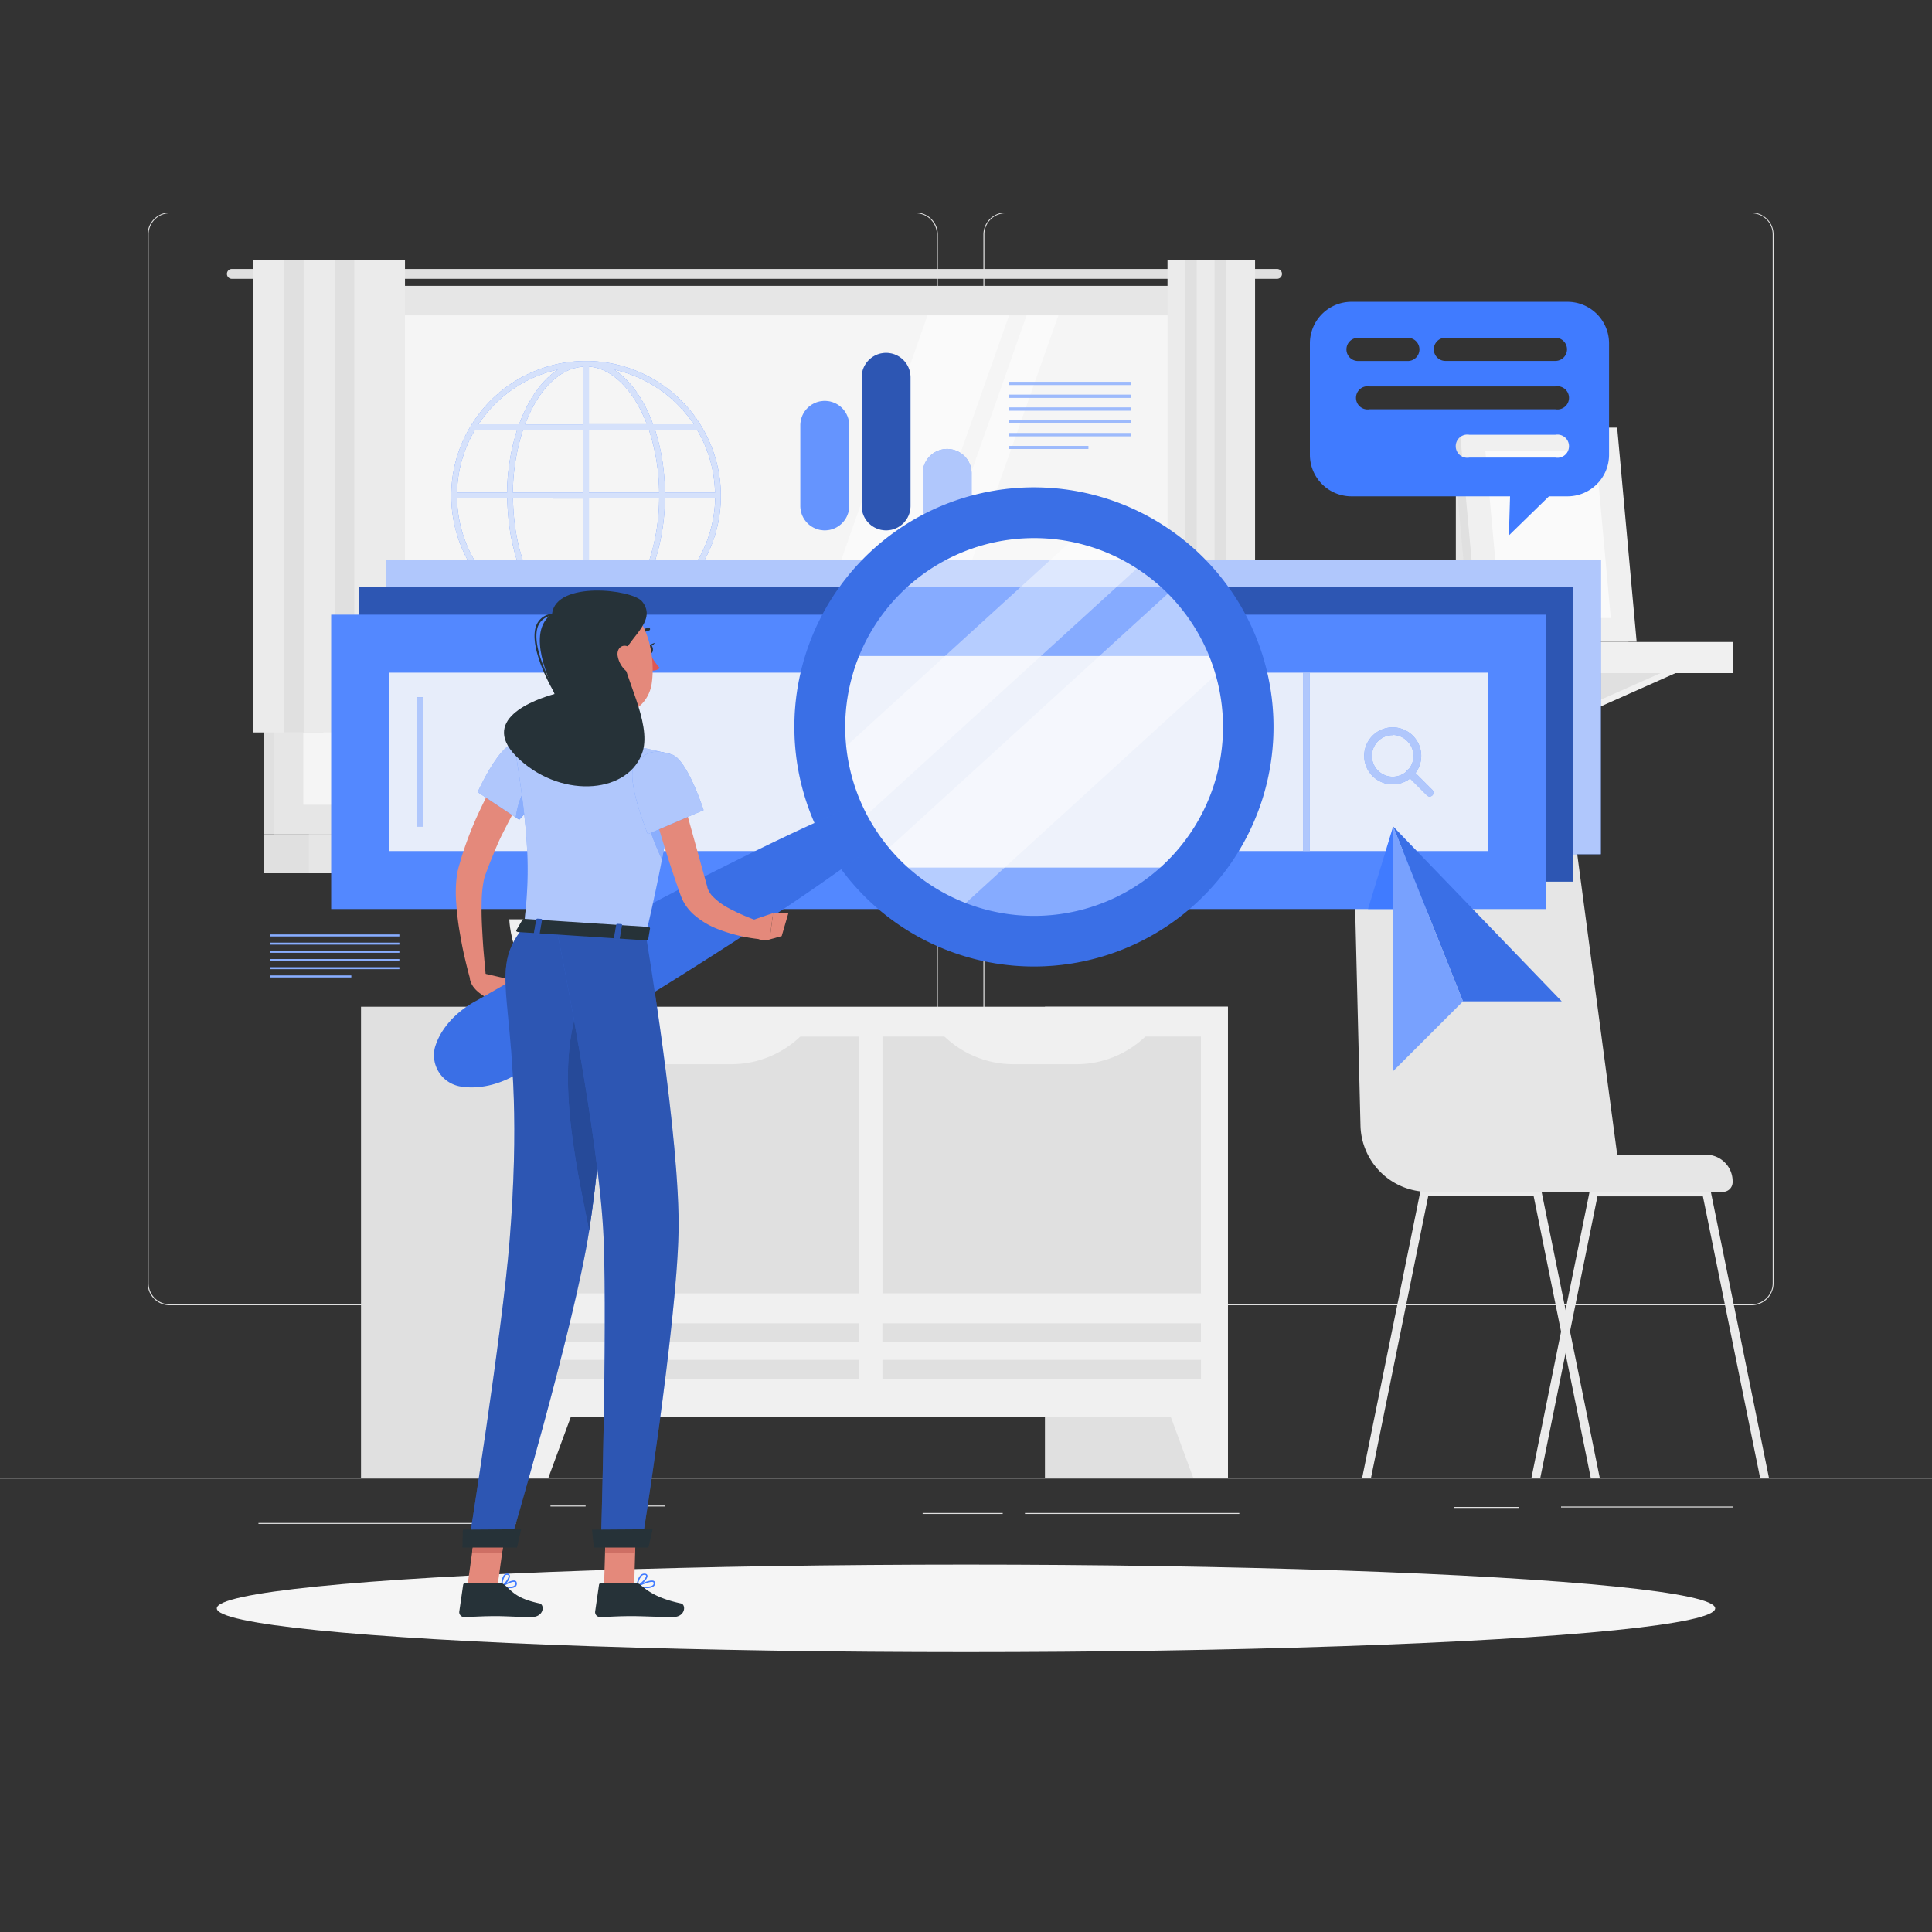 <svg xmlns="http://www.w3.org/2000/svg" viewBox="0 0 500 500"><rect x="0" y="0" width="500" height="500" fill="#333333" stroke="none"/><g id="freepik--background-complete--inject-8"><rect y="382.4" width="500" height="0.25" style="fill:#e0e0e0"></rect><rect x="376.32" y="390" width="16.86" height="0.25" style="fill:#e0e0e0"></rect><rect x="404" y="389.88" width="44.56" height="0.25" style="fill:#e0e0e0"></rect><rect x="265.26" y="391.56" width="55.47" height="0.25" style="fill:#e0e0e0"></rect><rect x="238.78" y="391.56" width="20.72" height="0.25" style="fill:#e0e0e0"></rect><rect x="142.46" y="389.63" width="9.1" height="0.25" style="fill:#e0e0e0"></rect><rect x="157.11" y="389.63" width="15.04" height="0.25" style="fill:#e0e0e0"></rect><rect x="66.89" y="394.14" width="66.56" height="0.25" style="fill:#e0e0e0"></rect><path d="M237,337.8H43.91a5.71,5.71,0,0,1-5.7-5.71V60.66A5.71,5.71,0,0,1,43.91,55H237a5.71,5.71,0,0,1,5.71,5.71V332.09A5.71,5.71,0,0,1,237,337.8ZM43.91,55.2a5.46,5.46,0,0,0-5.45,5.46V332.09a5.46,5.46,0,0,0,5.45,5.46H237a5.47,5.47,0,0,0,5.46-5.46V60.66A5.47,5.47,0,0,0,237,55.2Z" style="fill:#e0e0e0"></path><path d="M453.31,337.8H260.21a5.72,5.72,0,0,1-5.71-5.71V60.66A5.72,5.72,0,0,1,260.21,55h193.1A5.71,5.71,0,0,1,459,60.66V332.09A5.71,5.71,0,0,1,453.31,337.8ZM260.21,55.2a5.47,5.47,0,0,0-5.46,5.46V332.09a5.47,5.47,0,0,0,5.46,5.46h193.1a5.47,5.47,0,0,0,5.46-5.46V60.66a5.47,5.47,0,0,0-5.46-5.46Z" style="fill:#e0e0e0"></path><rect x="270.43" y="260.54" width="47.36" height="121.86" style="fill:#e0e0e0"></rect><polygon points="308.79 382.4 317.79 382.4 317.79 356.81 299.36 356.81 308.79 382.4" style="fill:#f0f0f0"></polygon><rect x="93.43" y="260.54" width="47.36" height="121.86" style="fill:#e0e0e0"></rect><rect x="132.94" y="260.54" width="184.84" height="106.16" style="fill:#f0f0f0"></rect><rect x="236.37" y="260.27" width="66.46" height="82.43" transform="translate(-31.89 571.08) rotate(-90)" style="fill:#e0e0e0"></rect><rect x="147.9" y="260.27" width="66.46" height="82.43" transform="translate(-120.35 482.62) rotate(-90)" style="fill:#e0e0e0"></rect><rect x="267.15" y="313.15" width="4.89" height="82.43" transform="translate(623.96 84.77) rotate(90)" style="fill:#e0e0e0"></rect><rect x="178.69" y="313.15" width="4.89" height="82.43" transform="translate(535.5 173.23) rotate(90)" style="fill:#e0e0e0"></rect><rect x="267.15" y="303.71" width="4.89" height="82.43" transform="translate(614.51 75.32) rotate(90)" style="fill:#e0e0e0"></rect><rect x="178.69" y="303.71" width="4.89" height="82.43" transform="translate(526.05 163.79) rotate(90)" style="fill:#e0e0e0"></rect><path d="M189.29,275.41H173a25.81,25.81,0,0,1-18.73-8.05H208A25.79,25.79,0,0,1,189.29,275.41Z" style="fill:#f0f0f0"></path><path d="M278.58,275.41h-16.3a25.79,25.79,0,0,1-18.73-8.05h53.76A25.79,25.79,0,0,1,278.58,275.41Z" style="fill:#f0f0f0"></path><polygon points="141.94 382.4 132.94 382.4 132.94 356.81 151.37 356.81 141.94 382.4" style="fill:#f0f0f0"></polygon><rect x="68.35" y="73.99" width="248.42" height="141.9" style="fill:#e0e0e0"></rect><path d="M330.51,69.61H60a1.27,1.27,0,0,0-1.27,1.27h0A1.27,1.27,0,0,0,60,72.16H330.51a1.27,1.27,0,0,0,1.27-1.28h0A1.27,1.27,0,0,0,330.51,69.61Z" style="fill:#e0e0e0"></path><rect x="70.89" y="73.99" width="251.32" height="141.9" style="fill:#e6e6e6"></rect><rect x="68.35" y="215.89" width="248.42" height="10.11" style="fill:#e0e0e0"></rect><rect x="79.95" y="215.89" width="251.32" height="10.11" style="fill:#e6e6e6"></rect><rect x="133.22" y="26.9" width="126.66" height="236.08" transform="translate(341.48 -51.61) rotate(90)" style="fill:#f5f5f5"></rect><polygon points="195.34 208.27 240.05 81.61 261.15 81.61 216.44 208.27 195.34 208.27" style="fill:#fafafa"></polygon><polygon points="220.98 208.27 265.69 81.61 273.91 81.61 229.21 208.27 220.98 208.27" style="fill:#fafafa"></polygon><rect x="250.77" y="144.46" width="126.66" height="0.97" transform="translate(459.04 -169.16) rotate(90)" style="fill:#e0e0e0"></rect><rect x="65.48" y="67.33" width="13.11" height="122.22" style="fill:#ebebeb"></rect><rect x="73.49" y="67.33" width="10.21" height="122.22" style="fill:#e0e0e0"></rect><rect x="78.59" y="67.33" width="13.11" height="122.22" style="fill:#ebebeb"></rect><rect x="86.6" y="67.33" width="10.21" height="122.22" style="fill:#e0e0e0"></rect><rect x="91.7" y="67.33" width="13.11" height="122.22" style="fill:#ebebeb"></rect><rect x="302.15" y="67.33" width="7.55" height="122.22" style="fill:#ebebeb"></rect><rect x="306.77" y="67.33" width="5.89" height="122.22" style="fill:#e0e0e0"></rect><rect x="309.71" y="67.33" width="7.55" height="122.22" style="fill:#ebebeb"></rect><rect x="314.32" y="67.33" width="5.89" height="122.22" style="fill:#e0e0e0"></rect><rect x="317.26" y="67.33" width="7.55" height="122.22" style="fill:#ebebeb"></rect><rect x="376.77" y="120.35" width="16.76" height="45.73" style="fill:#e6e6e6"></rect><polygon points="370.4 173.71 366.52 184.28 370.4 184.28 394.13 173.71 370.4 173.71" style="fill:#f0f0f0"></polygon><polygon points="366.52 173.71 366.52 184.28 390.26 173.71 366.52 173.71" style="fill:#e0e0e0"></polygon><polygon points="410.99 173.71 407.11 184.28 410.99 184.28 434.72 173.71 410.99 173.71" style="fill:#f0f0f0"></polygon><polygon points="407.11 173.71 407.11 184.28 430.85 173.71 407.11 173.71" style="fill:#e0e0e0"></polygon><rect x="349.1" y="166.15" width="25.81" height="8.05" transform="translate(724.02 340.35) rotate(180)" style="fill:#e0e0e0"></rect><rect x="374.91" y="166.15" width="73.65" height="8.05" style="fill:#f0f0f0"></rect><polygon points="421.45 166.08 380.66 166.08 375.61 110.67 416.4 110.67 421.45 166.08" style="fill:#e0e0e0"></polygon><polygon points="423.56 166.08 382.77 166.08 377.73 110.67 418.52 110.67 423.56 166.08" style="fill:#f0f0f0"></polygon><polygon points="388.35 159.95 384.42 116.8 412.94 116.8 416.87 159.95 388.35 159.95" style="fill:#fafafa"></polygon><path d="M157.41,242.75s-17.59-30.31,6.81-54.44c0,0,6.37,4.15,6.27,9.73s-6.82,7-5.37,11.64,7.79,9.23,3.62,13.08.67,7.27.39,12S157.41,242.75,157.41,242.75Z" style="fill:#e0e0e0"></path><path d="M158.74,245.52s7.13-34.31-23.63-49.52c0,0-4.73,5.95-2.88,11.21s8.67,4.49,8.77,9.36-4.48,11.21.68,13.55,1.66,7.12,3.42,11.5S158.74,245.52,158.74,245.52Z" style="fill:#e0e0e0"></path><path d="M131.8,237.92s.58,22.62,23,22.62,23-22.62,23-22.62Z" style="fill:#f0f0f0"></path><path d="M396.35,382.4h2.29l6.52-32.16,1.15-5.63,7.11-35h27.29L455.5,382.4h2.29l-15.07-74.18a1.12,1.12,0,0,0-1.1-.89H412.51a1.1,1.1,0,0,0-1.09.89L405.17,339,404,344.63Z" style="fill:#ebebeb"></path><path d="M352.54,382.4h2.29l14.79-72.83h27.29L404,344.63l1.14,5.61,6.53,32.16H414l-7.67-37.79L405.17,339l-6.25-30.78a1.12,1.12,0,0,0-1.1-.89H368.71a1.12,1.12,0,0,0-1.1.89Z" style="fill:#ebebeb"></path><path d="M419.81,308.45H369.67a17.59,17.59,0,0,1-17.58-17.23L350.22,215A12.81,12.81,0,0,1,363,202h31.43a12.81,12.81,0,0,1,12.73,11.36Z" style="fill:#e6e6e6"></path><path d="M392.46,298.84h49.07a6.87,6.87,0,0,1,6.87,6.87v.24a2.5,2.5,0,0,1-2.5,2.5H392.46a0,0,0,0,1,0,0v-9.61A0,0,0,0,1,392.46,298.84Z" style="fill:#e6e6e6"></path></g><g id="freepik--Shadow--inject-8"><ellipse cx="250" cy="416.24" rx="193.89" ry="11.32" style="fill:#f5f5f5"></ellipse></g><g id="freepik--Graphics--inject-8"><path d="M186.55,128.28v0s0,0,0,0a33.71,33.71,0,0,0-.45-5.56,35,35,0,0,0-34.17-29.3h-.3a34.83,34.83,0,0,0-28.26,14.5c-.53.73-1,1.48-1.48,2.23a.86.86,0,0,0-.1.16,34.66,34.66,0,0,0-5,18v.07A34.88,34.88,0,0,0,180,148.63c.52-.73,1-1.47,1.47-2.23a.86.86,0,0,0,.1-.16A34.45,34.45,0,0,0,186.55,128.28Zm-68.27-.79a33,33,0,0,1,4.63-16.2h10.91a55.08,55.08,0,0,0-2.59,16.2Zm17.07-16.2h15.56v16.2H132.73A53.38,53.38,0,0,1,135.35,111.29Zm17.06-1.5V94.87a12.2,12.2,0,0,1,6,2.23c3.71,2.54,6.82,7,9,12.69Zm15.54,1.5a51.81,51.81,0,0,1,2.4,11.55c.15,1.56.22,3.11.24,4.65H152.41v-16.2Zm-19.24-16a10.57,10.57,0,0,1,2.2-.38v14.91h-15C138.71,102.28,143.25,96.8,148.71,95.26Zm2.2,33.73v16.2H135.38A51.25,51.25,0,0,1,133,133.64q-.21-2.34-.24-4.65Zm0,17.7v14.92a12.23,12.23,0,0,1-6-2.23c-3.7-2.54-6.81-7-9-12.69Zm3.7,14.53a10.45,10.45,0,0,1-2.2.38V146.69h15C164.61,154.2,160.07,159.69,154.61,161.22Zm-2.2-16V129h18.18a53.08,53.08,0,0,1-2.62,16.2ZM172.09,129h13a33.12,33.12,0,0,1-4.63,16.2H169.5A55.08,55.08,0,0,0,172.09,129Zm13-1.5h-13c0-1.58-.1-3.18-.25-4.79a52.89,52.89,0,0,0-2.29-11.41h10.89a33.41,33.41,0,0,1,4.19,11.6A35.91,35.91,0,0,1,185.05,127.49Zm-13.87-26.33a33.58,33.58,0,0,1,8.32,8.63H169c-2.24-6.19-5.61-11.09-9.74-13.93l-.32-.21A33.44,33.44,0,0,1,171.18,101.16Zm-26.87-5.49c-4.21,2.77-7.67,7.81-10,14.12H123.85l.73-1.07A33.19,33.19,0,0,1,144.31,95.67Zm-26,33.32h12.95c0,1.58.1,3.18.25,4.79a53.5,53.5,0,0,0,2.29,11.41H122.89a33.21,33.21,0,0,1-4.19-11.6A32.5,32.5,0,0,1,118.28,129Zm5.54,17.7h10.46c2.24,6.19,5.61,11.09,9.74,13.93l.33.21a33.62,33.62,0,0,1-20.53-14.14ZM159,160.81c4.2-2.76,7.66-7.81,10-14.12h10.48c-.24.36-.48.72-.73,1.07A33.15,33.15,0,0,1,159,160.81Z" style="fill:#407BFF"></path><path d="M186.55,128.28v0s0,0,0,0a33.71,33.71,0,0,0-.45-5.56,35,35,0,0,0-34.17-29.3h-.3a34.83,34.83,0,0,0-28.26,14.5c-.53.73-1,1.48-1.48,2.23a.86.86,0,0,0-.1.16,34.66,34.66,0,0,0-5,18v.07A34.88,34.88,0,0,0,180,148.63c.52-.73,1-1.47,1.47-2.23a.86.86,0,0,0,.1-.16A34.45,34.45,0,0,0,186.55,128.28Zm-68.27-.79a33,33,0,0,1,4.63-16.2h10.91a55.08,55.08,0,0,0-2.59,16.2Zm17.07-16.2h15.56v16.2H132.73A53.38,53.38,0,0,1,135.35,111.29Zm17.06-1.5V94.87a12.2,12.2,0,0,1,6,2.23c3.71,2.54,6.82,7,9,12.69Zm15.54,1.5a51.81,51.81,0,0,1,2.4,11.55c.15,1.56.22,3.11.24,4.65H152.41v-16.2Zm-19.24-16a10.57,10.57,0,0,1,2.2-.38v14.91h-15C138.71,102.28,143.25,96.8,148.71,95.26Zm2.2,33.73v16.2H135.38A51.25,51.25,0,0,1,133,133.64q-.21-2.34-.24-4.65Zm0,17.7v14.92a12.23,12.23,0,0,1-6-2.23c-3.7-2.54-6.81-7-9-12.69Zm3.7,14.53a10.45,10.45,0,0,1-2.2.38V146.69h15C164.61,154.2,160.07,159.69,154.61,161.22Zm-2.2-16V129h18.18a53.08,53.08,0,0,1-2.62,16.2ZM172.09,129h13a33.12,33.12,0,0,1-4.63,16.2H169.5A55.08,55.08,0,0,0,172.09,129Zm13-1.5h-13c0-1.58-.1-3.18-.25-4.79a52.89,52.89,0,0,0-2.29-11.41h10.89a33.41,33.41,0,0,1,4.19,11.6A35.91,35.91,0,0,1,185.05,127.49Zm-13.87-26.33a33.58,33.58,0,0,1,8.32,8.63H169c-2.24-6.19-5.61-11.09-9.74-13.93l-.32-.21A33.44,33.44,0,0,1,171.18,101.16Zm-26.87-5.49c-4.21,2.77-7.67,7.81-10,14.12H123.85l.73-1.07A33.19,33.19,0,0,1,144.31,95.67Zm-26,33.32h12.95c0,1.58.1,3.18.25,4.79a53.5,53.5,0,0,0,2.29,11.41H122.89a33.21,33.21,0,0,1-4.19-11.6A32.5,32.5,0,0,1,118.28,129Zm5.54,17.7h10.46c2.24,6.19,5.61,11.09,9.74,13.93l.33.21a33.62,33.62,0,0,1-20.53-14.14ZM159,160.81c4.2-2.76,7.66-7.81,10-14.12h10.48c-.24.36-.48.72-.73,1.07A33.15,33.15,0,0,1,159,160.81Z" style="fill:#fafafa;opacity:0.8"></path><rect x="99.89" y="144.9" width="314.4" height="76.18" style="fill:#407BFF"></rect><rect x="99.89" y="144.9" width="314.4" height="76.18" style="fill:#fafafa;opacity:0.6"></rect><rect x="92.8" y="151.99" width="314.4" height="76.18" style="fill:#407BFF"></rect><rect x="92.8" y="151.99" width="314.4" height="76.18" style="opacity:0.3"></rect><rect x="85.71" y="159.08" width="314.4" height="76.18" style="fill:#407BFF"></rect><rect x="85.71" y="159.08" width="314.4" height="76.18" style="fill:#fafafa;opacity:0.1"></rect><rect x="219.83" y="54.97" width="46.18" height="284.4" transform="translate(440.08 -45.75) rotate(90)" style="fill:#407BFF"></rect><rect x="219.83" y="54.97" width="46.18" height="284.4" transform="translate(440.08 -45.75) rotate(90)" style="fill:#fafafa;opacity:0.9"></rect><rect x="315.01" y="196.33" width="46.18" height="1.67" transform="translate(140.94 535.27) rotate(-90)" style="fill:#407BFF"></rect><rect x="315.01" y="196.33" width="46.18" height="1.67" transform="translate(140.94 535.27) rotate(-90)" style="fill:#fafafa;opacity:0.6"></rect><rect x="91.91" y="196.33" width="33.44" height="1.67" transform="translate(-88.53 305.8) rotate(-90)" style="fill:#407BFF"></rect><rect x="91.91" y="196.33" width="33.44" height="1.67" transform="translate(-88.53 305.8) rotate(-90)" style="fill:#fafafa;opacity:0.6"></rect><path d="M360.43,203a7.38,7.38,0,1,1,5.22-12.6h0a7.38,7.38,0,0,1-5.22,12.6Zm0-12.75a5.38,5.38,0,1,0,3.8,1.57h0A5.33,5.33,0,0,0,360.43,190.2Z" style="fill:#407BFF"></path><path d="M370,206.14a1,1,0,0,1-.71-.3l-5.05-5.05a1,1,0,1,1,1.41-1.41l5.05,5.05a1,1,0,0,1,0,1.41A1,1,0,0,1,370,206.14Z" style="fill:#407BFF"></path><g style="opacity:0.6"><path d="M360.43,203a7.38,7.38,0,1,1,5.22-12.6h0a7.38,7.38,0,0,1-5.22,12.6Zm0-12.75a5.38,5.38,0,1,0,3.8,1.57h0A5.33,5.33,0,0,0,360.43,190.2Z" style="fill:#fafafa"></path><path d="M370,206.14a1,1,0,0,1-.71-.3l-5.05-5.05a1,1,0,1,1,1.41-1.41l5.05,5.05a1,1,0,0,1,0,1.41A1,1,0,0,1,370,206.14Z" style="fill:#fafafa"></path></g><rect x="261.15" y="98.85" width="31.44" height="0.78" style="fill:#407BFF"></rect><rect x="261.15" y="102.16" width="31.44" height="0.78" style="fill:#407BFF"></rect><rect x="261.15" y="105.48" width="31.44" height="0.78" style="fill:#407BFF"></rect><rect x="261.15" y="108.79" width="31.44" height="0.78" style="fill:#407BFF"></rect><rect x="261.15" y="112.1" width="31.44" height="0.78" style="fill:#407BFF"></rect><rect x="261.15" y="115.42" width="20.5" height="0.78" style="fill:#407BFF"></rect><g style="opacity:0.5"><rect x="261.15" y="98.85" width="31.44" height="0.78" style="fill:#fafafa"></rect><rect x="261.15" y="102.16" width="31.44" height="0.78" style="fill:#fafafa"></rect><rect x="261.15" y="105.48" width="31.44" height="0.78" style="fill:#fafafa"></rect><rect x="261.15" y="108.79" width="31.44" height="0.78" style="fill:#fafafa"></rect><rect x="261.15" y="112.1" width="31.44" height="0.78" style="fill:#fafafa"></rect><rect x="261.15" y="115.42" width="20.5" height="0.78" style="fill:#fafafa"></rect></g><rect x="69.85" y="241.84" width="33.5" height="0.5" style="fill:#407BFF"></rect><rect x="69.85" y="243.96" width="33.5" height="0.5" style="fill:#407BFF"></rect><rect x="69.85" y="246.08" width="33.5" height="0.5" style="fill:#407BFF"></rect><rect x="69.85" y="248.2" width="33.5" height="0.5" style="fill:#407BFF"></rect><rect x="69.85" y="250.32" width="33.5" height="0.5" style="fill:#407BFF"></rect><rect x="69.85" y="252.45" width="21.06" height="0.5" style="fill:#407BFF"></rect><g style="opacity:0.4"><rect x="69.85" y="241.84" width="33.5" height="0.5" style="fill:#fafafa"></rect><rect x="69.85" y="243.96" width="33.5" height="0.5" style="fill:#fafafa"></rect><rect x="69.85" y="246.08" width="33.5" height="0.5" style="fill:#fafafa"></rect><rect x="69.85" y="248.2" width="33.5" height="0.5" style="fill:#fafafa"></rect><rect x="69.85" y="250.32" width="33.5" height="0.5" style="fill:#fafafa"></rect><rect x="69.85" y="252.45" width="21.06" height="0.5" style="fill:#fafafa"></rect></g><path d="M213.45,103.76h0a6.32,6.32,0,0,0-6.32,6.32v20.85a6.32,6.32,0,0,0,6.32,6.32h0a6.32,6.32,0,0,0,6.32-6.32V110.08A6.32,6.32,0,0,0,213.45,103.76Z" style="fill:#407BFF"></path><path d="M213.45,103.76h0a6.32,6.32,0,0,0-6.32,6.32v20.85a6.32,6.32,0,0,0,6.32,6.32h0a6.32,6.32,0,0,0,6.32-6.32V110.08A6.32,6.32,0,0,0,213.45,103.76Z" style="fill:#fafafa;opacity:0.2"></path><path d="M229.29,91.33h0A6.32,6.32,0,0,0,223,97.65v33.28a6.32,6.32,0,0,0,6.32,6.32h0a6.32,6.32,0,0,0,6.32-6.32V97.65A6.32,6.32,0,0,0,229.29,91.33Z" style="fill:#407BFF"></path><path d="M229.29,91.33h0A6.32,6.32,0,0,0,223,97.65v33.28a6.32,6.32,0,0,0,6.32,6.32h0a6.32,6.32,0,0,0,6.32-6.32V97.65A6.32,6.32,0,0,0,229.29,91.33Z" style="opacity:0.3"></path><path d="M245.12,116.19h0a6.32,6.32,0,0,0-6.32,6.32v8.42a6.32,6.32,0,0,0,6.32,6.32h0a6.32,6.32,0,0,0,6.33-6.32v-8.42A6.32,6.32,0,0,0,245.12,116.19Z" style="fill:#407BFF"></path><path d="M245.12,116.19h0a6.32,6.32,0,0,0-6.32,6.32v8.42a6.32,6.32,0,0,0,6.32,6.32h0a6.32,6.32,0,0,0,6.33-6.32v-8.42A6.32,6.32,0,0,0,245.12,116.19Z" style="fill:#fafafa;opacity:0.6"></path><polyline points="378.61 259.13 404.16 259.13 360.54 213.89 360.54 213.89 378.61 259.13" style="fill:#407BFF"></polyline><g style="opacity:0.1"><polyline points="378.61 259.13 404.16 259.13 360.54 213.89 360.54 213.89 378.61 259.13"></polyline></g><polygon points="354.05 235.25 360.54 213.89 364.22 235.25 354.05 235.25" style="fill:#407BFF;mix-blend-mode:multiply"></polygon><polygon points="360.54 213.89 360.54 277.19 365.06 272.68 378.61 259.13 360.54 213.89" style="fill:#407BFF"></polygon><polygon points="360.54 213.89 360.54 277.19 365.06 272.68 378.61 259.13 360.54 213.89" style="fill:#fafafa;opacity:0.3"></polygon><path d="M405.72,78.11h-56A10.76,10.76,0,0,0,339,88.82v28.92a10.76,10.76,0,0,0,10.71,10.71h41.09l-.3,10.11,10.37-10.11h4.83a10.76,10.76,0,0,0,10.72-10.71V88.82A10.76,10.76,0,0,0,405.72,78.11ZM348.46,90.43a3,3,0,0,1,3-3h12.89a3,3,0,0,1,0,6H351.45A3,3,0,0,1,348.46,90.43Zm54.08,28H380.26a3,3,0,1,1,0-5.91h22.28a3,3,0,1,1,0,5.91Zm0-12.51H354.45a3,3,0,1,1,0-5.91h48.09a3,3,0,1,1,0,5.91Zm0-12.51H374.07a3,3,0,0,1,0-6h28.47a3,3,0,0,1,0,6Z" style="fill:#407BFF"></path></g><g id="freepik--Character--inject-8"><path d="M318.14,169.78A53.7,53.7,0,0,0,307.39,152H227.88a53.7,53.7,0,0,0-10.75,17.78l11,54.76a53.73,53.73,0,0,0,90-54.76Z" style="fill:#407BFF"></path><path d="M318.14,169.78A53.7,53.7,0,0,0,307.39,152H227.88a53.7,53.7,0,0,0-10.75,17.78l11,54.76a53.73,53.73,0,0,0,90-54.76Z" style="fill:#fafafa;opacity:0.1"></path><path d="M321.31,190.61a53.55,53.55,0,0,1-14.16,33.93h-79a53.81,53.81,0,0,1-11-54.76h101A53.42,53.42,0,0,1,321.31,190.61Z" style="fill:#407BFF"></path><path d="M321.31,190.61a53.55,53.55,0,0,1-14.16,33.93h-79a53.81,53.81,0,0,1-11-54.76h101A53.42,53.42,0,0,1,321.31,190.61Z" style="fill:#fafafa;opacity:0.9"></path><path d="M321.31,190.61a53.61,53.61,0,1,1-3.17-20.83A53.55,53.55,0,0,1,321.31,190.61Z" style="fill:#fff;opacity:0.3"></path><path d="M297.92,143.76l-77.26,70.46q-.58-1.07-1.14-2.16a53,53,0,0,1-4.87-15h0l66.73-60.86A53.42,53.42,0,0,1,297.92,143.76Z" style="fill:#fff;opacity:0.4"></path><path d="M318.59,171.07,246,237.31a53.68,53.68,0,0,1-19.48-14.64l79.32-72.34A53.75,53.75,0,0,1,318.59,171.07Z" style="fill:#fff;opacity:0.4"></path><path d="M321.29,157.15a62,62,0,1,0-22.66,84.64A62,62,0,0,0,321.29,157.15Zm-96,55.44a48.89,48.89,0,1,1,66.79,17.89A48.88,48.88,0,0,1,225.3,212.59Z" style="fill:#407BFF"></path><path d="M321.29,157.15a62,62,0,1,0-22.66,84.64A62,62,0,0,0,321.29,157.15Zm-96,55.44a48.89,48.89,0,1,1,66.79,17.89A48.88,48.88,0,0,1,225.3,212.59Z" style="opacity:0.1"></path><path d="M125.06,251.89l7.66,1.78-6.35,4.74s-4.55-2.06-4.76-5.29Z" style="fill:#e4897b"></path><polygon points="136.82 258.77 131.3 262.45 126.37 258.41 132.72 253.68 136.82 258.77" style="fill:#e4897b"></polygon><path d="M223.47,220.78c-8.14,6-16.49,11.7-24.88,17.27s-16.89,11-25.43,16.33S156,264.93,147.35,270c-4.32,2.58-8.68,5.08-13,7.62a25.32,25.32,0,0,1-6.94,3.07,21.75,21.75,0,0,1-4,.67,17,17,0,0,1-4.49-.23,8.2,8.2,0,0,1-6.45-9.65,7,7,0,0,1,.28-1,16.56,16.56,0,0,1,2-4,21.22,21.22,0,0,1,2.56-3.1,25.52,25.52,0,0,1,6.13-4.48c4.37-2.49,8.71-5,13.11-7.47,8.76-4.95,17.6-9.77,26.46-14.53s17.83-9.37,26.85-13.87,18.11-8.88,27.39-12.92a6.21,6.21,0,0,1,6.18,10.69Z" style="fill:#407BFF"></path><path d="M223.47,220.78c-8.14,6-16.49,11.7-24.88,17.27s-16.89,11-25.43,16.33S156,264.93,147.35,270c-4.32,2.58-8.68,5.08-13,7.62a25.32,25.32,0,0,1-6.94,3.07,21.75,21.75,0,0,1-4,.67,17,17,0,0,1-4.49-.23,8.2,8.2,0,0,1-6.45-9.65,7,7,0,0,1,.28-1,16.56,16.56,0,0,1,2-4,21.22,21.22,0,0,1,2.56-3.1,25.52,25.52,0,0,1,6.13-4.48c4.37-2.49,8.71-5,13.11-7.47,8.76-4.95,17.6-9.77,26.46-14.53s17.83-9.37,26.85-13.87,18.11-8.88,27.39-12.92a6.21,6.21,0,0,1,6.18,10.69Z" style="opacity:0.1"></path><path d="M136.16,204.52c-.5.81-1.07,1.79-1.61,2.71s-1.07,1.88-1.57,2.85c-1,1.91-2,3.85-3,5.82s-1.81,4-2.63,6c-.4,1-.82,2-1.19,3l-.56,1.53c-.11.29-.13.41-.2.62s-.1.41-.16.61a31.13,31.13,0,0,0-.59,6c-.05,2.15,0,4.34.12,6.55s.24,4.43.44,6.65.4,4.48.61,6.68l-3.86.79c-.68-2.23-1.21-4.45-1.74-6.7s-.93-4.51-1.32-6.81-.65-4.61-.82-7a34.78,34.78,0,0,1,.19-7.51c.06-.35.11-.68.2-1s.18-.77.26-1l.49-1.7c.32-1.13.69-2.25,1.07-3.36.77-2.23,1.61-4.42,2.55-6.58s1.94-4.27,3-6.35c.55-1,1.13-2.07,1.72-3.1s1.18-2,1.92-3.09Z" style="fill:#e4897b"></path><path d="M131.89,411a9.4,9.4,0,0,1-2-.28.17.17,0,0,1-.14-.14.19.19,0,0,1,.08-.19c.27-.18,2.63-1.7,3.54-1.29a.62.62,0,0,1,.36.52,1,1,0,0,1-.3,1A2.26,2.26,0,0,1,131.89,411Zm-1.53-.54c1.36.27,2.38.22,2.77-.14a.68.68,0,0,0,.19-.65.27.27,0,0,0-.16-.24C132.69,409.22,131.32,409.88,130.36,410.46Z" style="fill:#407BFF"></path><path d="M129.88,410.73a.16.16,0,0,1-.09,0,.17.17,0,0,1-.09-.16c0-.09,0-2.33.85-3.08a1,1,0,0,1,.78-.25.64.64,0,0,1,.62.52c.18.87-1.24,2.55-2,3A.16.16,0,0,1,129.88,410.73Zm1.33-3.16a.62.62,0,0,0-.41.16,4.18,4.18,0,0,0-.72,2.46c.74-.6,1.62-1.86,1.51-2.39,0-.09-.07-.19-.3-.22Z" style="fill:#407BFF"></path><path d="M167.31,411a12.52,12.52,0,0,1-2.45-.28.17.17,0,0,1-.15-.15.19.19,0,0,1,.1-.19c.35-.18,3.45-1.76,4.4-1.24a.59.59,0,0,1,.32.49,1,1,0,0,1-.34.89A2.9,2.9,0,0,1,167.31,411Zm-1.84-.54c1.73.29,3,.21,3.48-.21a.68.68,0,0,0,.21-.59.23.23,0,0,0-.12-.2C168.52,409.18,166.74,409.85,165.47,410.46Z" style="fill:#407BFF"></path><path d="M164.89,410.73a.13.13,0,0,1-.1,0,.15.15,0,0,1-.08-.16c0-.09.19-2.19,1.16-3a1.39,1.39,0,0,1,1-.32c.51.05.65.31.69.52.14.88-1.69,2.56-2.62,3Zm1.86-3.16a1,1,0,0,0-.64.24,4.29,4.29,0,0,0-1,2.4c.94-.57,2.19-1.89,2.1-2.42,0,0,0-.18-.36-.21Z" style="fill:#407BFF"></path><path d="M148,174.49c.61,4.67,2,14.14-1.38,17,0,0,1,4.76,9.52,5.31,9.42.61,4.8-4.38,4.8-4.38-5.06-1.56-4.68-5.37-3.55-8.89Z" style="fill:#e4897b"></path><path d="M165.47,165a.34.34,0,0,1-.17-.05.36.36,0,0,1-.15-.5,3.65,3.65,0,0,1,2.73-2,.37.37,0,0,1,.07.73h0a3,3,0,0,0-2.15,1.58A.4.4,0,0,1,165.47,165Z" style="fill:#263238"></path><path d="M168.16,169.1a16.73,16.73,0,0,0,2.6,3.78,2.7,2.7,0,0,1-2.19.63Z" style="fill:#de5753"></path><path d="M167.5,168.08c.06.63.44,1.1.84,1.06s.7-.57.64-1.2-.44-1.1-.85-1.06S167.44,167.46,167.5,168.08Z" style="fill:#263238"></path><path d="M168,166.93l1.46-.57S168.76,167.6,168,166.93Z" style="fill:#263238"></path><polygon points="156.33 410.54 164.12 410.54 164.64 392.52 156.85 392.52 156.33 410.54" style="fill:#e4897b"></polygon><polygon points="120.96 410.54 128.75 410.54 131.25 392.52 123.47 392.52 120.96 410.54" style="fill:#e4897b"></polygon><path d="M129.23,409.64h-8.75a.62.62,0,0,0-.62.53l-1,6.92a1.25,1.25,0,0,0,1.24,1.39c3-.05,4.52-.23,8.37-.23,2.36,0,5.82.24,9.09.24s3.44-3.23,2.08-3.52c-6.1-1.31-7.06-3.12-9.12-4.85A2,2,0,0,0,129.23,409.64Z" style="fill:#263238"></path><path d="M164.38,409.64h-8.74a.61.61,0,0,0-.62.53l-1,6.92a1.26,1.26,0,0,0,1.25,1.39c3-.05,4.52-.23,8.36-.23,2.37,0,7.26.24,10.53.24s3.44-3.23,2.08-3.52c-6.1-1.31-8.5-3.12-10.56-4.85A2,2,0,0,0,164.38,409.64Z" style="fill:#263238"></path><polygon points="164.63 392.52 164.37 401.81 156.58 401.81 156.85 392.52 164.63 392.52" style="fill:#ce6f64"></polygon><polygon points="123.46 392.52 131.25 392.52 129.96 401.81 122.17 401.81 123.46 392.52" style="fill:#ce6f64"></polygon><path d="M139.48,205.72a39.94,39.94,0,0,1-5.11,6.42l-.89-.59L123.62,205S129,193,133.05,192.39c3.87-.62,6.69,3.38,8,7.66C141.55,201.6,140.72,203.7,139.48,205.72Z" style="fill:#407BFF"></path><path d="M139.48,205.72a39.94,39.94,0,0,1-5.11,6.42l-.89-.59L123.62,205S129,193,133.05,192.39c3.87-.62,6.69,3.38,8,7.66C141.55,201.6,140.72,203.7,139.48,205.72Z" style="fill:#fafafa;opacity:0.6"></path><path d="M139.48,205.72a39.94,39.94,0,0,1-5.11,6.42l-.89-.59c.44-3.6,1.84-7.17,3.44-8.3C137.9,203.35,138.77,204.39,139.48,205.72Z" style="fill:#407BFF"></path><path d="M139.48,205.72a39.94,39.94,0,0,1-5.11,6.42l-.89-.59c.44-3.6,1.84-7.17,3.44-8.3C137.9,203.35,138.77,204.39,139.48,205.72Z" style="fill:#fafafa;opacity:0.4"></path><path d="M173.21,211.71h0c-.47,3-1.08,6.53-1.9,10.72-1,5.36-2.4,11.79-4.17,19.48l-31.55-2c1.36-12.81,1.89-20.73-2.54-47.48a92.82,92.82,0,0,1,13.52-.89,100.56,100.56,0,0,1,14.32.93c6.12,1,13,2.84,13,2.84S175.65,196,173.21,211.71Z" style="fill:#407BFF"></path><path d="M173.21,211.71h0c-.47,3-1.08,6.53-1.9,10.72-1,5.36-2.4,11.79-4.17,19.48l-31.55-2c1.36-12.81,1.89-20.73-2.54-47.48a92.82,92.82,0,0,1,13.52-.89,100.56,100.56,0,0,1,14.32.93c6.12,1,13,2.84,13,2.84S175.65,196,173.21,211.71Z" style="fill:#fafafa;opacity:0.6"></path><path d="M173.21,211.71h0c-.47,3-1.08,6.53-1.9,10.72A77.48,77.48,0,0,1,167,211h5.86Z" style="fill:#407BFF"></path><path d="M173.21,211.71h0c-.47,3-1.08,6.53-1.9,10.72A77.48,77.48,0,0,1,167,211h5.86Z" style="fill:#fafafa;opacity:0.4"></path><path d="M146.28,167.92c1.19,7.63,1.54,10.89,5.79,14.46,6.39,5.38,15.5,2.24,16.61-5.6,1-7.05-1.12-18.35-8.93-20.69A10.53,10.53,0,0,0,146.28,167.92Z" style="fill:#e4897b"></path><path d="M158.8,241.37s-.5,13.89-1.7,31.41c-1,14.7-2.51,31.94-4.62,45.68l-.06.38C148.63,343.16,131.84,400,131.84,400H121.22s8.75-54.9,10.67-79c4.87-60.87-7.33-67.76,3.7-81.18Z" style="fill:#407BFF"></path><path d="M158.8,241.37s-.5,13.89-1.7,31.41c-1,14.7-2.51,31.94-4.62,45.68l-.06.38C148.63,343.16,131.84,400,131.84,400H121.22s8.75-54.9,10.67-79c4.87-60.87-7.33-67.76,3.7-81.18Z" style="opacity:0.3"></path><path d="M157.1,272.78c-1,14.7-2.51,31.94-4.62,45.68-3.59-17.85-9.49-43.92-1.57-61C152.8,262.31,155,267.79,157.1,272.78Z" style="fill:#407BFF"></path><path d="M157.1,272.78c-1,14.7-2.51,31.94-4.62,45.68-3.59-17.85-9.49-43.92-1.57-61C152.8,262.31,155,267.79,157.1,272.78Z" style="opacity:0.4"></path><path d="M167.14,241.92s9,53.34,8.46,77.08c-.53,24.7-9.58,81-9.58,81H155.5s1.66-54.87.73-79.12c-1-26.44-12.2-80.47-12.2-80.47Z" style="fill:#407BFF"></path><path d="M167.14,241.92s9,53.34,8.46,77.08c-.53,24.7-9.58,81-9.58,81H155.5s1.66-54.87.73-79.12c-1-26.44-12.2-80.47-12.2-80.47Z" style="opacity:0.3"></path><polygon points="153.7 400.5 167.81 400.5 168.91 395.77 153.2 395.88 153.7 400.5" style="fill:#263238"></polygon><polygon points="119.68 400.5 133.79 400.5 134.89 395.77 119.78 395.88 119.68 400.5" style="fill:#263238"></polygon><path d="M135.23,238l-1.6,2.74c-.13.21.12.45.48.47l33.09,2.15c.28,0,.53-.1.56-.28l.47-2.81c0-.19-.21-.37-.52-.39l-32-2.08A.61.61,0,0,0,135.23,238Z" style="fill:#263238"></path><path d="M139.29,241.84l-.85-.06c-.17,0-.3-.11-.28-.21l.64-3.65c0-.1.17-.18.34-.17l.86.05c.17,0,.29.11.28.22l-.64,3.64C139.62,241.77,139.46,241.85,139.29,241.84Z" style="fill:#407BFF"></path><path d="M139.29,241.84l-.85-.06c-.17,0-.3-.11-.28-.21l.64-3.65c0-.1.17-.18.34-.17l.86.05c.17,0,.29.11.28.22l-.64,3.64C139.62,241.77,139.46,241.85,139.29,241.84Z" style="opacity:0.3"></path><path d="M160,243.18l-.85-.05c-.17,0-.3-.11-.28-.22l.64-3.64c0-.11.17-.18.35-.17l.85.05c.17,0,.3.11.28.22l-.64,3.64C160.36,243.12,160.2,243.19,160,243.18Z" style="fill:#407BFF"></path><path d="M160,243.18l-.85-.05c-.17,0-.3-.11-.28-.22l.64-3.64c0-.11.17-.18.35-.17l.85.05c.17,0,.3.11.28.22l-.64,3.64C160.36,243.12,160.2,243.19,160,243.18Z" style="opacity:0.3"></path><path d="M175.68,203.31c1.2,4,2.34,8.05,3.45,12.09l3.35,12.09.42,1.5.11.37.05.19,0,.1a3.56,3.56,0,0,0,.13.39,6.41,6.41,0,0,0,1,1.68,16.69,16.69,0,0,0,4.1,3.16,52.87,52.87,0,0,0,11,4.44l-.58,3.9a41.59,41.59,0,0,1-13.08-2.83,20.73,20.73,0,0,1-6.29-3.88,12.46,12.46,0,0,1-2.6-3.42,9.36,9.36,0,0,1-.47-1.07l-.11-.27-.07-.19-.13-.37-.53-1.51c-1.4-4-2.7-8-3.93-12.06s-2.44-8.06-3.54-12.14Z" style="fill:#e4897b"></path><path d="M173.89,195.27c4,1.31,8.2,14.39,8.2,14.39l-14.44,6.22s-6-14.68-3.34-18S169.3,193.77,173.89,195.27Z" style="fill:#407BFF"></path><path d="M173.89,195.27c4,1.31,8.2,14.39,8.2,14.39l-14.44,6.22s-6-14.68-3.34-18S169.3,193.77,173.89,195.27Z" style="fill:#fafafa;opacity:0.6"></path><path d="M166.17,155.65c-2.55-3.15-22.25-5.4-23.3,3.18-7,4.9-.36,17.56.64,20.78-4.83,1.34-20.39,6.66-9,17s28.47,8.58,31.81-2.12c2.34-7.48-5.09-20-4.93-24.38S170.54,161,166.17,155.65Z" style="fill:#263238"></path><path d="M144.89,181.19a.23.23,0,0,1-.19-.09c-1.81-2.2-8.11-13.76-5.9-19.26a4.79,4.79,0,0,1,4.23-3,.24.24,0,0,1,.27.22.25.25,0,0,1-.21.28,4.32,4.32,0,0,0-3.83,2.66c-2.13,5.32,4.05,16.61,5.82,18.77a.24.24,0,0,1-.19.4Z" style="fill:#263238"></path><path d="M159.83,169.64a6.64,6.64,0,0,0,2,3.82c1.42,1.36,2.76.43,2.89-1.3.12-1.55-.48-4.12-2.16-4.84S159.62,167.91,159.83,169.64Z" style="fill:#e4897b"></path><path d="M194.39,238.24l5.68-1.93-.89,6.83s-2.24,1-5.14-1.52l-2.77-1.77,2.18-1.19A5.28,5.28,0,0,1,194.39,238.24Z" style="fill:#e4897b"></path><polygon points="204.04 236.29 202.3 242.26 199.18 243.13 200.07 236.31 204.04 236.29" style="fill:#e4897b"></polygon></g></svg>